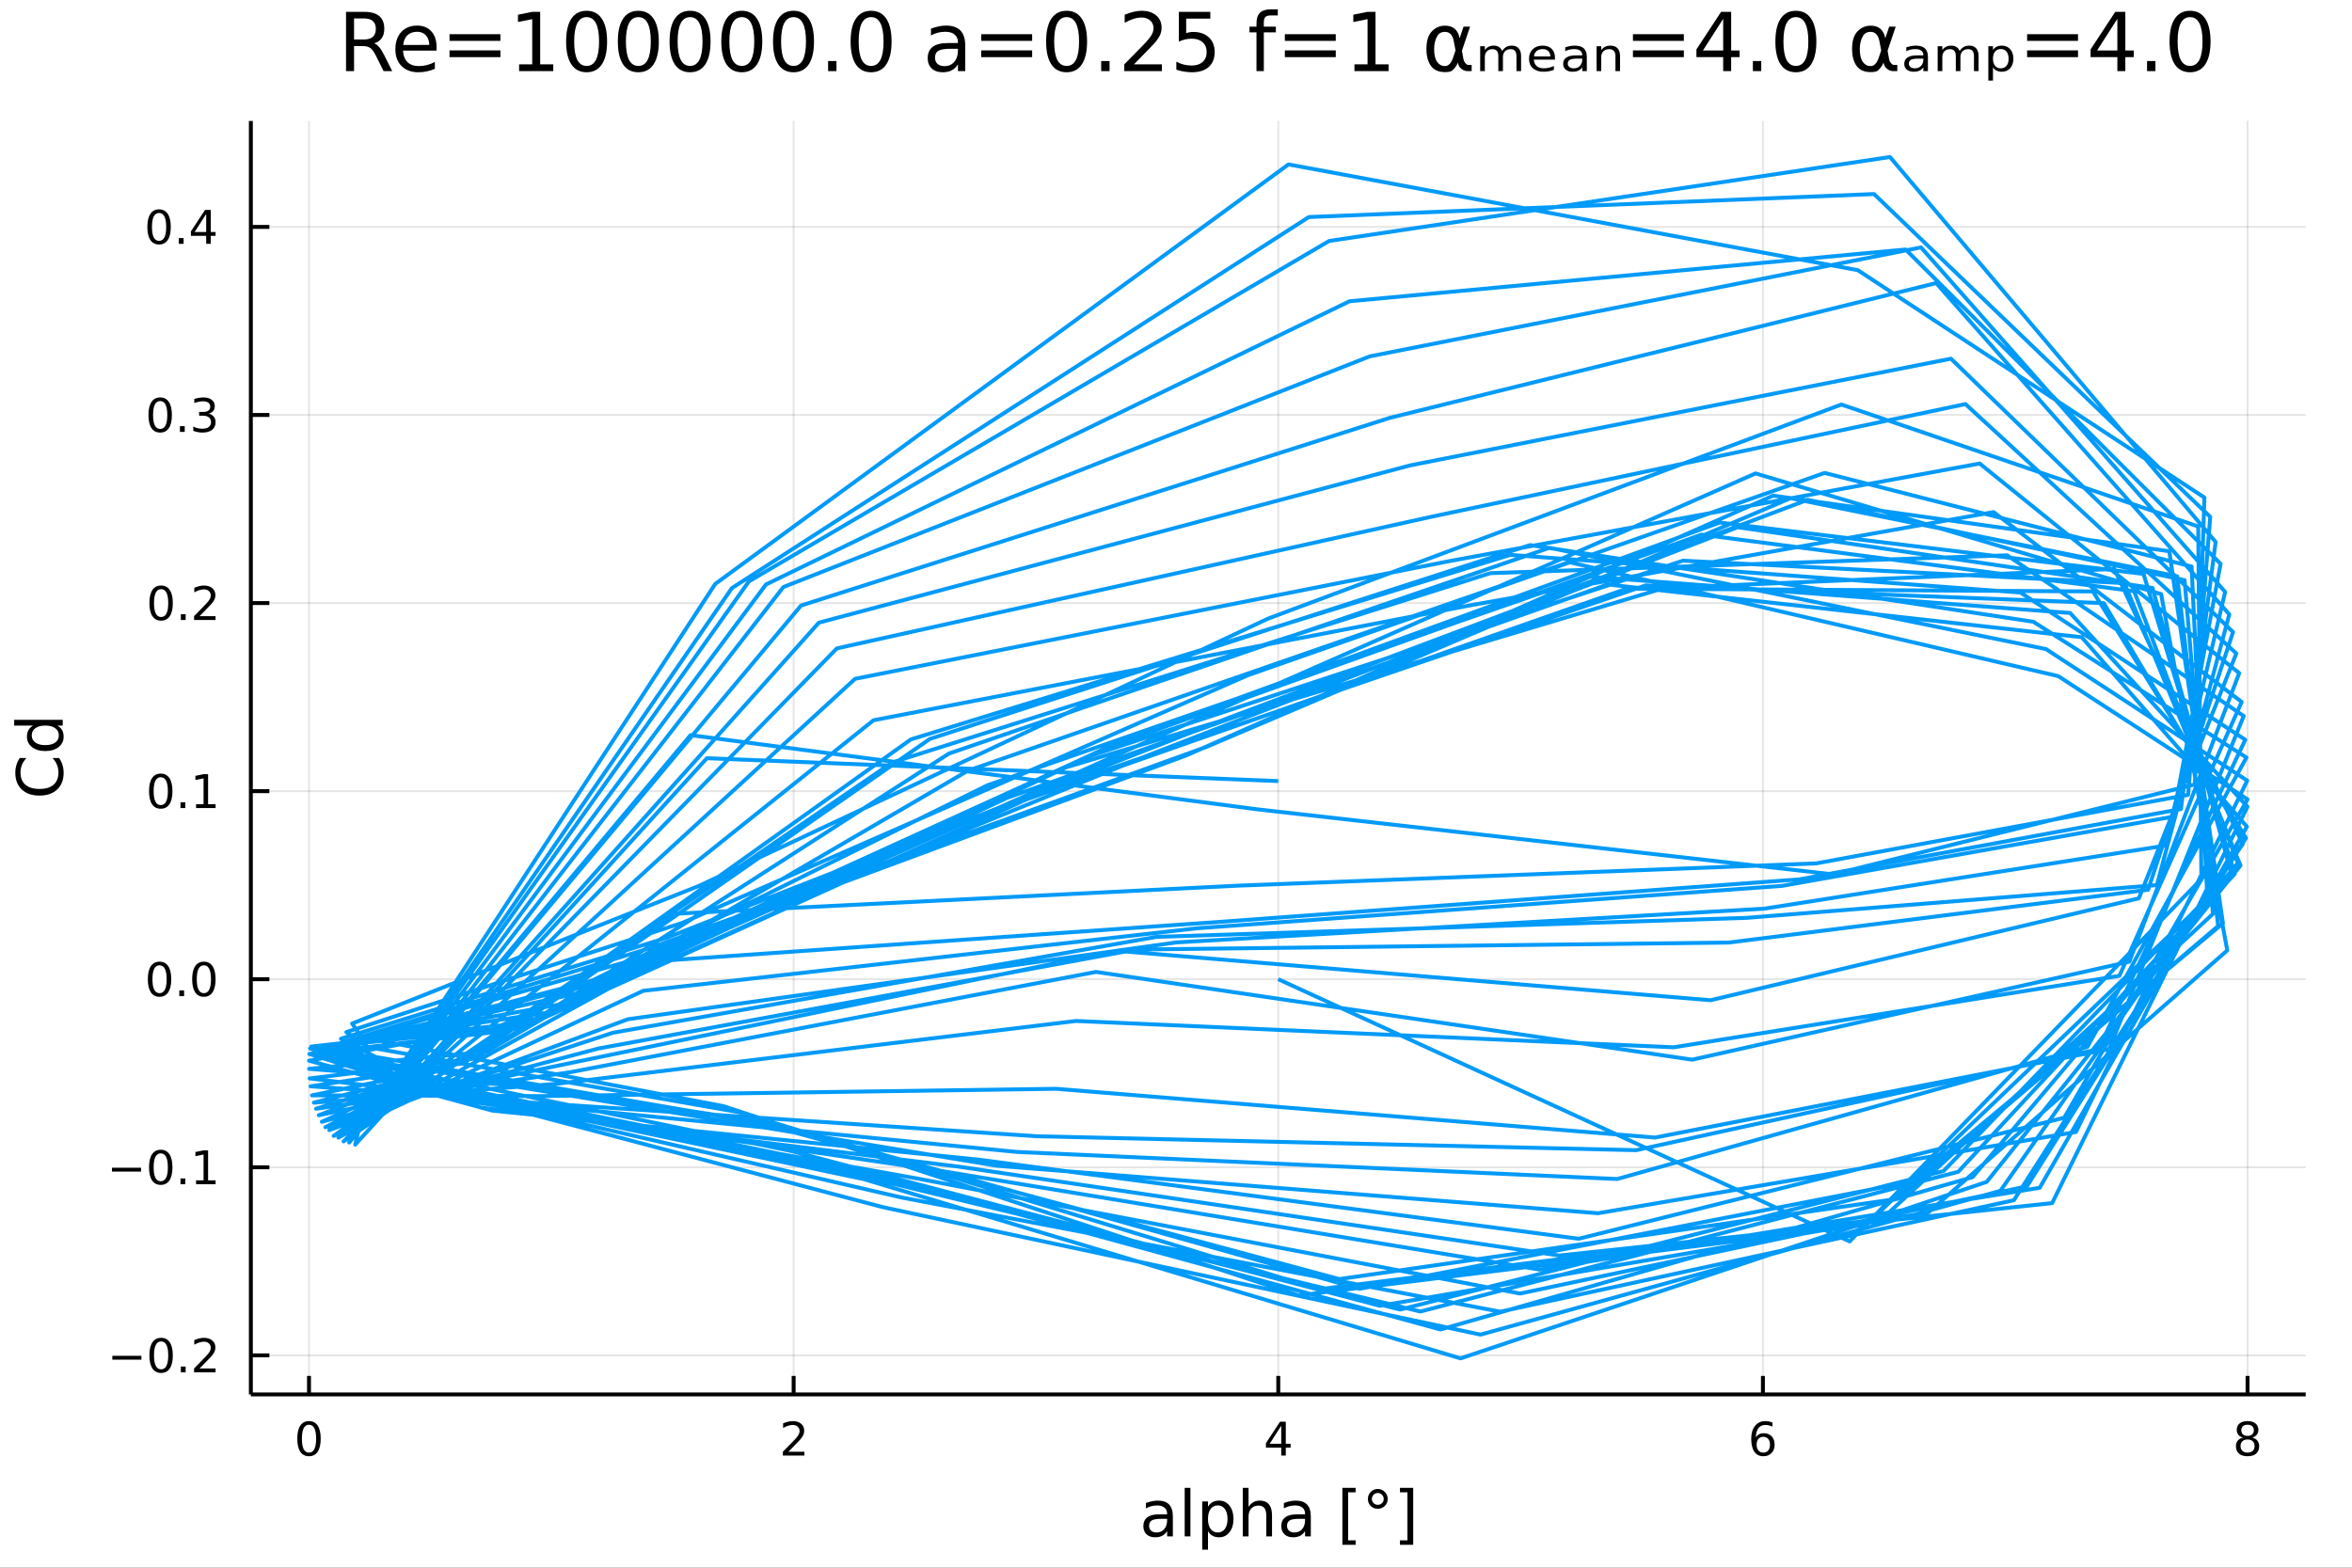 <?xml version="1.0" encoding="utf-8"?>
<svg xmlns="http://www.w3.org/2000/svg" xmlns:xlink="http://www.w3.org/1999/xlink" width="600" height="400" viewBox="0 0 2400 1600">
<rect x="0" y="0" width="2400" height="1600" fill="#333333" stroke="none"/>
<defs>
  <clipPath id="clip370">
    <rect x="0" y="0" width="2400" height="1600"/>
  </clipPath>
</defs>
<path clip-path="url(#clip370)" d="
M0 1600 L2400 1600 L2400 0 L0 0  Z
  " fill="#ffffff" fill-rule="evenodd" fill-opacity="1"/>
<defs>
  <clipPath id="clip371">
    <rect x="480" y="0" width="1681" height="1600"/>
  </clipPath>
</defs>
<path clip-path="url(#clip370)" d="
M255.977 1423.18 L2352.76 1423.18 L2352.76 123.472 L255.977 123.472  Z
  " fill="#ffffff" fill-rule="evenodd" fill-opacity="1"/>
<defs>
  <clipPath id="clip372">
    <rect x="255" y="123" width="2098" height="1301"/>
  </clipPath>
</defs>
<polyline clip-path="url(#clip372)" style="stroke:#000000; stroke-linecap:butt; stroke-linejoin:round; stroke-width:2; stroke-opacity:0.1; fill:none" points="
  315.306,1423.18 315.306,123.472 
  "/>
<polyline clip-path="url(#clip372)" style="stroke:#000000; stroke-linecap:butt; stroke-linejoin:round; stroke-width:2; stroke-opacity:0.1; fill:none" points="
  809.836,1423.18 809.836,123.472 
  "/>
<polyline clip-path="url(#clip372)" style="stroke:#000000; stroke-linecap:butt; stroke-linejoin:round; stroke-width:2; stroke-opacity:0.1; fill:none" points="
  1304.37,1423.18 1304.37,123.472 
  "/>
<polyline clip-path="url(#clip372)" style="stroke:#000000; stroke-linecap:butt; stroke-linejoin:round; stroke-width:2; stroke-opacity:0.1; fill:none" points="
  1798.9,1423.18 1798.9,123.472 
  "/>
<polyline clip-path="url(#clip372)" style="stroke:#000000; stroke-linecap:butt; stroke-linejoin:round; stroke-width:2; stroke-opacity:0.1; fill:none" points="
  2293.43,1423.18 2293.43,123.472 
  "/>
<polyline clip-path="url(#clip370)" style="stroke:#000000; stroke-linecap:butt; stroke-linejoin:round; stroke-width:4; stroke-opacity:1; fill:none" points="
  255.977,1423.18 2352.76,1423.18 
  "/>
<polyline clip-path="url(#clip370)" style="stroke:#000000; stroke-linecap:butt; stroke-linejoin:round; stroke-width:4; stroke-opacity:1; fill:none" points="
  315.306,1423.18 315.306,1404.28 
  "/>
<polyline clip-path="url(#clip370)" style="stroke:#000000; stroke-linecap:butt; stroke-linejoin:round; stroke-width:4; stroke-opacity:1; fill:none" points="
  809.836,1423.18 809.836,1404.28 
  "/>
<polyline clip-path="url(#clip370)" style="stroke:#000000; stroke-linecap:butt; stroke-linejoin:round; stroke-width:4; stroke-opacity:1; fill:none" points="
  1304.37,1423.18 1304.37,1404.28 
  "/>
<polyline clip-path="url(#clip370)" style="stroke:#000000; stroke-linecap:butt; stroke-linejoin:round; stroke-width:4; stroke-opacity:1; fill:none" points="
  1798.9,1423.18 1798.9,1404.28 
  "/>
<polyline clip-path="url(#clip370)" style="stroke:#000000; stroke-linecap:butt; stroke-linejoin:round; stroke-width:4; stroke-opacity:1; fill:none" points="
  2293.43,1423.18 2293.43,1404.28 
  "/>
<path clip-path="url(#clip370)" d="M315.306 1454.1 Q311.695 1454.1 309.867 1457.66 Q308.061 1461.2 308.061 1468.33 Q308.061 1475.44 309.867 1479.01 Q311.695 1482.55 315.306 1482.55 Q318.941 1482.55 320.746 1479.01 Q322.575 1475.44 322.575 1468.33 Q322.575 1461.2 320.746 1457.66 Q318.941 1454.1 315.306 1454.1 M315.306 1450.39 Q321.116 1450.39 324.172 1455 Q327.251 1459.58 327.251 1468.33 Q327.251 1477.06 324.172 1481.67 Q321.116 1486.25 315.306 1486.25 Q309.496 1486.25 306.417 1481.67 Q303.362 1477.06 303.362 1468.33 Q303.362 1459.58 306.417 1455 Q309.496 1450.39 315.306 1450.39 Z" fill="#000000" fill-rule="evenodd" fill-opacity="1" /><path clip-path="url(#clip370)" d="M804.489 1481.64 L820.809 1481.64 L820.809 1485.58 L798.864 1485.58 L798.864 1481.64 Q801.526 1478.89 806.11 1474.26 Q810.716 1469.61 811.897 1468.27 Q814.142 1465.74 815.022 1464.01 Q815.924 1462.25 815.924 1460.56 Q815.924 1457.8 813.98 1456.07 Q812.059 1454.33 808.957 1454.33 Q806.758 1454.33 804.304 1455.09 Q801.874 1455.86 799.096 1457.41 L799.096 1452.69 Q801.92 1451.55 804.374 1450.97 Q806.827 1450.39 808.864 1450.39 Q814.235 1450.39 817.429 1453.08 Q820.623 1455.77 820.623 1460.26 Q820.623 1462.39 819.813 1464.31 Q819.026 1466.2 816.92 1468.8 Q816.341 1469.47 813.239 1472.69 Q810.137 1475.88 804.489 1481.64 Z" fill="#000000" fill-rule="evenodd" fill-opacity="1" /><path clip-path="url(#clip370)" d="M1307.38 1455.09 L1295.57 1473.54 L1307.38 1473.54 L1307.38 1455.09 M1306.15 1451.02 L1312.03 1451.02 L1312.03 1473.54 L1316.96 1473.54 L1316.96 1477.43 L1312.03 1477.43 L1312.03 1485.58 L1307.38 1485.58 L1307.38 1477.43 L1291.77 1477.43 L1291.77 1472.92 L1306.15 1451.02 Z" fill="#000000" fill-rule="evenodd" fill-opacity="1" /><path clip-path="url(#clip370)" d="M1799.3 1466.44 Q1796.15 1466.44 1794.3 1468.59 Q1792.47 1470.74 1792.47 1474.49 Q1792.47 1478.22 1794.3 1480.39 Q1796.15 1482.55 1799.3 1482.55 Q1802.45 1482.55 1804.28 1480.39 Q1806.13 1478.22 1806.13 1474.49 Q1806.13 1470.74 1804.28 1468.59 Q1802.45 1466.44 1799.3 1466.44 M1808.58 1451.78 L1808.58 1456.04 Q1806.82 1455.21 1805.02 1454.77 Q1803.24 1454.33 1801.48 1454.33 Q1796.85 1454.33 1794.39 1457.45 Q1791.96 1460.58 1791.62 1466.9 Q1792.98 1464.89 1795.04 1463.82 Q1797.1 1462.73 1799.58 1462.73 Q1804.79 1462.73 1807.8 1465.9 Q1810.83 1469.05 1810.83 1474.49 Q1810.83 1479.82 1807.68 1483.03 Q1804.53 1486.25 1799.3 1486.25 Q1793.31 1486.25 1790.14 1481.67 Q1786.96 1477.06 1786.96 1468.33 Q1786.96 1460.14 1790.85 1455.28 Q1794.74 1450.39 1801.29 1450.39 Q1803.05 1450.39 1804.83 1450.74 Q1806.64 1451.09 1808.58 1451.78 Z" fill="#000000" fill-rule="evenodd" fill-opacity="1" /><path clip-path="url(#clip370)" d="M2293.43 1469.17 Q2290.09 1469.17 2288.17 1470.95 Q2286.27 1472.73 2286.27 1475.86 Q2286.27 1478.98 2288.17 1480.77 Q2290.09 1482.55 2293.43 1482.55 Q2296.76 1482.55 2298.68 1480.77 Q2300.6 1478.96 2300.6 1475.86 Q2300.6 1472.73 2298.68 1470.95 Q2296.78 1469.17 2293.43 1469.17 M2288.75 1467.18 Q2285.74 1466.44 2284.05 1464.38 Q2282.39 1462.32 2282.39 1459.35 Q2282.39 1455.21 2285.32 1452.8 Q2288.29 1450.39 2293.43 1450.39 Q2298.59 1450.39 2301.53 1452.8 Q2304.47 1455.21 2304.47 1459.35 Q2304.47 1462.32 2302.78 1464.38 Q2301.11 1466.44 2298.13 1467.18 Q2301.51 1467.96 2303.38 1470.26 Q2305.28 1472.55 2305.28 1475.86 Q2305.28 1480.88 2302.2 1483.57 Q2299.14 1486.25 2293.43 1486.25 Q2287.71 1486.25 2284.63 1483.57 Q2281.57 1480.88 2281.57 1475.86 Q2281.57 1472.55 2283.47 1470.26 Q2285.37 1467.96 2288.75 1467.18 M2287.04 1459.79 Q2287.04 1462.48 2288.7 1463.98 Q2290.39 1465.49 2293.43 1465.49 Q2296.44 1465.49 2298.13 1463.98 Q2299.84 1462.48 2299.84 1459.79 Q2299.84 1457.11 2298.13 1455.6 Q2296.44 1454.1 2293.43 1454.1 Q2290.39 1454.1 2288.7 1455.6 Q2287.04 1457.11 2287.04 1459.79 Z" fill="#000000" fill-rule="evenodd" fill-opacity="1" /><path clip-path="url(#clip370)" d="M1185.12 1550.12 Q1178.02 1550.12 1175.29 1551.75 Q1172.55 1553.37 1172.55 1557.29 Q1172.55 1560.4 1174.59 1562.25 Q1176.65 1564.07 1180.19 1564.07 Q1185.06 1564.07 1187.99 1560.63 Q1190.95 1557.16 1190.95 1551.43 L1190.95 1550.12 L1185.12 1550.12 M1196.8 1547.71 L1196.8 1568.04 L1190.95 1568.04 L1190.95 1562.63 Q1188.94 1565.88 1185.95 1567.44 Q1182.96 1568.97 1178.63 1568.97 Q1173.15 1568.97 1169.91 1565.91 Q1166.69 1562.82 1166.69 1557.67 Q1166.69 1551.65 1170.7 1548.6 Q1174.74 1545.54 1182.73 1545.54 L1190.95 1545.54 L1190.95 1544.97 Q1190.95 1540.93 1188.27 1538.73 Q1185.63 1536.5 1180.82 1536.5 Q1177.77 1536.5 1174.87 1537.23 Q1171.98 1537.97 1169.3 1539.43 L1169.3 1534.02 Q1172.52 1532.78 1175.54 1532.17 Q1178.56 1531.54 1181.43 1531.54 Q1189.16 1531.54 1192.98 1535.55 Q1196.8 1539.56 1196.8 1547.71 Z" fill="#000000" fill-rule="evenodd" fill-opacity="1" /><path clip-path="url(#clip370)" d="M1208.87 1518.52 L1214.72 1518.52 L1214.72 1568.04 L1208.87 1568.04 L1208.87 1518.52 Z" fill="#000000" fill-rule="evenodd" fill-opacity="1" /><path clip-path="url(#clip370)" d="M1232.64 1562.7 L1232.64 1581.6 L1226.75 1581.6 L1226.75 1532.4 L1232.64 1532.4 L1232.64 1537.81 Q1234.49 1534.62 1237.29 1533.1 Q1240.12 1531.54 1244.04 1531.54 Q1250.53 1531.54 1254.57 1536.69 Q1258.64 1541.85 1258.64 1550.25 Q1258.64 1558.65 1254.57 1563.81 Q1250.53 1568.97 1244.04 1568.97 Q1240.12 1568.97 1237.29 1567.44 Q1234.49 1565.88 1232.64 1562.7 M1252.57 1550.25 Q1252.57 1543.79 1249.89 1540.13 Q1247.25 1536.44 1242.6 1536.44 Q1237.96 1536.44 1235.28 1540.13 Q1232.64 1543.79 1232.64 1550.25 Q1232.64 1556.71 1235.28 1560.4 Q1237.96 1564.07 1242.6 1564.07 Q1247.25 1564.07 1249.89 1560.4 Q1252.57 1556.71 1252.57 1550.25 Z" fill="#000000" fill-rule="evenodd" fill-opacity="1" /><path clip-path="url(#clip370)" d="M1297.98 1546.53 L1297.98 1568.04 L1292.13 1568.04 L1292.13 1546.72 Q1292.13 1541.66 1290.16 1539.14 Q1288.18 1536.63 1284.23 1536.63 Q1279.49 1536.63 1276.76 1539.65 Q1274.02 1542.68 1274.02 1547.9 L1274.02 1568.04 L1268.13 1568.04 L1268.13 1518.52 L1274.02 1518.52 L1274.02 1537.93 Q1276.12 1534.72 1278.95 1533.13 Q1281.82 1531.54 1285.54 1531.54 Q1291.68 1531.54 1294.83 1535.36 Q1297.98 1539.14 1297.98 1546.53 Z" fill="#000000" fill-rule="evenodd" fill-opacity="1" /><path clip-path="url(#clip370)" d="M1325.87 1550.12 Q1318.77 1550.12 1316.03 1551.75 Q1313.29 1553.37 1313.29 1557.29 Q1313.29 1560.4 1315.33 1562.25 Q1317.4 1564.07 1320.93 1564.07 Q1325.8 1564.07 1328.73 1560.63 Q1331.69 1557.16 1331.69 1551.43 L1331.69 1550.12 L1325.87 1550.12 M1337.55 1547.71 L1337.55 1568.04 L1331.69 1568.04 L1331.69 1562.63 Q1329.69 1565.88 1326.69 1567.44 Q1323.7 1568.97 1319.37 1568.97 Q1313.9 1568.97 1310.65 1565.91 Q1307.44 1562.82 1307.44 1557.67 Q1307.44 1551.65 1311.45 1548.6 Q1315.49 1545.54 1323.48 1545.54 L1331.69 1545.54 L1331.69 1544.97 Q1331.69 1540.93 1329.02 1538.73 Q1326.38 1536.5 1321.57 1536.5 Q1318.51 1536.5 1315.62 1537.23 Q1312.72 1537.97 1310.05 1539.43 L1310.05 1534.02 Q1313.26 1532.78 1316.29 1532.17 Q1319.31 1531.54 1322.17 1531.54 Q1329.91 1531.54 1333.73 1535.55 Q1337.55 1539.56 1337.55 1547.71 Z" fill="#000000" fill-rule="evenodd" fill-opacity="1" /><path clip-path="url(#clip370)" d="M1369.79 1518.52 L1383.29 1518.52 L1383.29 1523.07 L1375.65 1523.07 L1375.65 1572.09 L1383.29 1572.09 L1383.29 1576.64 L1369.79 1576.64 L1369.79 1518.52 Z" fill="#000000" fill-rule="evenodd" fill-opacity="1" /><path clip-path="url(#clip370)" d="M1405.92 1523.77 Q1403.37 1523.77 1401.62 1525.55 Q1399.87 1527.3 1399.87 1529.85 Q1399.87 1532.36 1401.62 1534.11 Q1403.37 1535.83 1405.92 1535.83 Q1408.46 1535.83 1410.21 1534.11 Q1411.96 1532.36 1411.96 1529.85 Q1411.96 1527.34 1410.18 1525.55 Q1408.43 1523.77 1405.92 1523.77 M1405.92 1519.66 Q1407.95 1519.66 1409.83 1520.46 Q1411.71 1521.22 1413.08 1522.69 Q1414.54 1524.12 1415.27 1525.93 Q1416.01 1527.75 1416.01 1529.85 Q1416.01 1534.05 1413.05 1536.98 Q1410.12 1539.88 1405.85 1539.88 Q1401.55 1539.88 1398.69 1537.01 Q1395.83 1534.15 1395.83 1529.85 Q1395.83 1525.58 1398.75 1522.62 Q1401.68 1519.66 1405.92 1519.66 Z" fill="#000000" fill-rule="evenodd" fill-opacity="1" /><path clip-path="url(#clip370)" d="M1442.04 1518.52 L1442.04 1576.64 L1428.55 1576.64 L1428.55 1572.09 L1436.15 1572.09 L1436.15 1523.07 L1428.55 1523.07 L1428.55 1518.52 L1442.04 1518.52 Z" fill="#000000" fill-rule="evenodd" fill-opacity="1" /><polyline clip-path="url(#clip372)" style="stroke:#000000; stroke-linecap:butt; stroke-linejoin:round; stroke-width:2; stroke-opacity:0.1; fill:none" points="
  255.977,1383.3 2352.76,1383.3 
  "/>
<polyline clip-path="url(#clip372)" style="stroke:#000000; stroke-linecap:butt; stroke-linejoin:round; stroke-width:2; stroke-opacity:0.1; fill:none" points="
  255.977,1191.35 2352.76,1191.35 
  "/>
<polyline clip-path="url(#clip372)" style="stroke:#000000; stroke-linecap:butt; stroke-linejoin:round; stroke-width:2; stroke-opacity:0.1; fill:none" points="
  255.977,999.397 2352.76,999.397 
  "/>
<polyline clip-path="url(#clip372)" style="stroke:#000000; stroke-linecap:butt; stroke-linejoin:round; stroke-width:2; stroke-opacity:0.1; fill:none" points="
  255.977,807.443 2352.76,807.443 
  "/>
<polyline clip-path="url(#clip372)" style="stroke:#000000; stroke-linecap:butt; stroke-linejoin:round; stroke-width:2; stroke-opacity:0.1; fill:none" points="
  255.977,615.489 2352.76,615.489 
  "/>
<polyline clip-path="url(#clip372)" style="stroke:#000000; stroke-linecap:butt; stroke-linejoin:round; stroke-width:2; stroke-opacity:0.1; fill:none" points="
  255.977,423.534 2352.76,423.534 
  "/>
<polyline clip-path="url(#clip372)" style="stroke:#000000; stroke-linecap:butt; stroke-linejoin:round; stroke-width:2; stroke-opacity:0.1; fill:none" points="
  255.977,231.58 2352.76,231.58 
  "/>
<polyline clip-path="url(#clip370)" style="stroke:#000000; stroke-linecap:butt; stroke-linejoin:round; stroke-width:4; stroke-opacity:1; fill:none" points="
  255.977,1423.18 255.977,123.472 
  "/>
<polyline clip-path="url(#clip370)" style="stroke:#000000; stroke-linecap:butt; stroke-linejoin:round; stroke-width:4; stroke-opacity:1; fill:none" points="
  255.977,1383.3 274.875,1383.3 
  "/>
<polyline clip-path="url(#clip370)" style="stroke:#000000; stroke-linecap:butt; stroke-linejoin:round; stroke-width:4; stroke-opacity:1; fill:none" points="
  255.977,1191.35 274.875,1191.35 
  "/>
<polyline clip-path="url(#clip370)" style="stroke:#000000; stroke-linecap:butt; stroke-linejoin:round; stroke-width:4; stroke-opacity:1; fill:none" points="
  255.977,999.397 274.875,999.397 
  "/>
<polyline clip-path="url(#clip370)" style="stroke:#000000; stroke-linecap:butt; stroke-linejoin:round; stroke-width:4; stroke-opacity:1; fill:none" points="
  255.977,807.443 274.875,807.443 
  "/>
<polyline clip-path="url(#clip370)" style="stroke:#000000; stroke-linecap:butt; stroke-linejoin:round; stroke-width:4; stroke-opacity:1; fill:none" points="
  255.977,615.489 274.875,615.489 
  "/>
<polyline clip-path="url(#clip370)" style="stroke:#000000; stroke-linecap:butt; stroke-linejoin:round; stroke-width:4; stroke-opacity:1; fill:none" points="
  255.977,423.534 274.875,423.534 
  "/>
<polyline clip-path="url(#clip370)" style="stroke:#000000; stroke-linecap:butt; stroke-linejoin:round; stroke-width:4; stroke-opacity:1; fill:none" points="
  255.977,231.58 274.875,231.58 
  "/>
<path clip-path="url(#clip370)" d="M114.631 1383.76 L144.306 1383.76 L144.306 1387.69 L114.631 1387.69 L114.631 1383.76 Z" fill="#000000" fill-rule="evenodd" fill-opacity="1" /><path clip-path="url(#clip370)" d="M164.399 1369.1 Q160.788 1369.1 158.959 1372.67 Q157.153 1376.21 157.153 1383.34 Q157.153 1390.45 158.959 1394.01 Q160.788 1397.55 164.399 1397.55 Q168.033 1397.55 169.839 1394.01 Q171.667 1390.45 171.667 1383.34 Q171.667 1376.21 169.839 1372.67 Q168.033 1369.1 164.399 1369.1 M164.399 1365.4 Q170.209 1365.4 173.264 1370.01 Q176.343 1374.59 176.343 1383.34 Q176.343 1392.07 173.264 1396.67 Q170.209 1401.26 164.399 1401.26 Q158.589 1401.26 155.51 1396.67 Q152.454 1392.07 152.454 1383.34 Q152.454 1374.59 155.51 1370.01 Q158.589 1365.4 164.399 1365.4 Z" fill="#000000" fill-rule="evenodd" fill-opacity="1" /><path clip-path="url(#clip370)" d="M184.561 1394.71 L189.445 1394.71 L189.445 1400.58 L184.561 1400.58 L184.561 1394.71 Z" fill="#000000" fill-rule="evenodd" fill-opacity="1" /><path clip-path="url(#clip370)" d="M203.658 1396.65 L219.977 1396.65 L219.977 1400.58 L198.033 1400.58 L198.033 1396.65 Q200.695 1393.9 205.278 1389.27 Q209.885 1384.61 211.065 1383.27 Q213.311 1380.75 214.19 1379.01 Q215.093 1377.25 215.093 1375.56 Q215.093 1372.81 213.149 1371.07 Q211.227 1369.34 208.125 1369.34 Q205.926 1369.34 203.473 1370.1 Q201.042 1370.86 198.264 1372.41 L198.264 1367.69 Q201.088 1366.56 203.542 1365.98 Q205.996 1365.4 208.033 1365.4 Q213.403 1365.4 216.598 1368.09 Q219.792 1370.77 219.792 1375.26 Q219.792 1377.39 218.982 1379.31 Q218.195 1381.21 216.088 1383.8 Q215.51 1384.47 212.408 1387.69 Q209.306 1390.89 203.658 1396.65 Z" fill="#000000" fill-rule="evenodd" fill-opacity="1" /><path clip-path="url(#clip370)" d="M114.26 1191.8 L143.936 1191.8 L143.936 1195.74 L114.26 1195.74 L114.26 1191.8 Z" fill="#000000" fill-rule="evenodd" fill-opacity="1" /><path clip-path="url(#clip370)" d="M164.028 1177.15 Q160.417 1177.15 158.589 1180.71 Q156.783 1184.26 156.783 1191.39 Q156.783 1198.49 158.589 1202.06 Q160.417 1205.6 164.028 1205.6 Q167.663 1205.6 169.468 1202.06 Q171.297 1198.49 171.297 1191.39 Q171.297 1184.26 169.468 1180.71 Q167.663 1177.15 164.028 1177.15 M164.028 1173.45 Q169.839 1173.45 172.894 1178.05 Q175.973 1182.64 175.973 1191.39 Q175.973 1200.11 172.894 1204.72 Q169.839 1209.3 164.028 1209.3 Q158.218 1209.3 155.14 1204.72 Q152.084 1200.11 152.084 1191.39 Q152.084 1182.64 155.14 1178.05 Q158.218 1173.45 164.028 1173.45 Z" fill="#000000" fill-rule="evenodd" fill-opacity="1" /><path clip-path="url(#clip370)" d="M184.19 1202.75 L189.075 1202.75 L189.075 1208.63 L184.19 1208.63 L184.19 1202.75 Z" fill="#000000" fill-rule="evenodd" fill-opacity="1" /><path clip-path="url(#clip370)" d="M200.07 1204.7 L207.709 1204.7 L207.709 1178.33 L199.399 1180 L199.399 1175.74 L207.662 1174.07 L212.338 1174.07 L212.338 1204.7 L219.977 1204.7 L219.977 1208.63 L200.07 1208.63 L200.07 1204.7 Z" fill="#000000" fill-rule="evenodd" fill-opacity="1" /><path clip-path="url(#clip370)" d="M162.802 985.195 Q159.19 985.195 157.362 988.76 Q155.556 992.302 155.556 999.431 Q155.556 1006.54 157.362 1010.1 Q159.19 1013.64 162.802 1013.64 Q166.436 1013.64 168.241 1010.1 Q170.07 1006.54 170.07 999.431 Q170.07 992.302 168.241 988.76 Q166.436 985.195 162.802 985.195 M162.802 981.492 Q168.612 981.492 171.667 986.098 Q174.746 990.682 174.746 999.431 Q174.746 1008.16 171.667 1012.76 Q168.612 1017.35 162.802 1017.35 Q156.991 1017.35 153.913 1012.76 Q150.857 1008.16 150.857 999.431 Q150.857 990.682 153.913 986.098 Q156.991 981.492 162.802 981.492 Z" fill="#000000" fill-rule="evenodd" fill-opacity="1" /><path clip-path="url(#clip370)" d="M182.963 1010.8 L187.848 1010.8 L187.848 1016.68 L182.963 1016.68 L182.963 1010.8 Z" fill="#000000" fill-rule="evenodd" fill-opacity="1" /><path clip-path="url(#clip370)" d="M208.033 985.195 Q204.422 985.195 202.593 988.76 Q200.787 992.302 200.787 999.431 Q200.787 1006.54 202.593 1010.1 Q204.422 1013.64 208.033 1013.64 Q211.667 1013.64 213.473 1010.1 Q215.301 1006.54 215.301 999.431 Q215.301 992.302 213.473 988.76 Q211.667 985.195 208.033 985.195 M208.033 981.492 Q213.843 981.492 216.898 986.098 Q219.977 990.682 219.977 999.431 Q219.977 1008.16 216.898 1012.76 Q213.843 1017.35 208.033 1017.35 Q202.223 1017.35 199.144 1012.76 Q196.088 1008.16 196.088 999.431 Q196.088 990.682 199.144 986.098 Q202.223 981.492 208.033 981.492 Z" fill="#000000" fill-rule="evenodd" fill-opacity="1" /><path clip-path="url(#clip370)" d="M164.028 793.241 Q160.417 793.241 158.589 796.806 Q156.783 800.348 156.783 807.477 Q156.783 814.584 158.589 818.149 Q160.417 821.69 164.028 821.69 Q167.663 821.69 169.468 818.149 Q171.297 814.584 171.297 807.477 Q171.297 800.348 169.468 796.806 Q167.663 793.241 164.028 793.241 M164.028 789.538 Q169.839 789.538 172.894 794.144 Q175.973 798.727 175.973 807.477 Q175.973 816.204 172.894 820.811 Q169.839 825.394 164.028 825.394 Q158.218 825.394 155.14 820.811 Q152.084 816.204 152.084 807.477 Q152.084 798.727 155.14 794.144 Q158.218 789.538 164.028 789.538 Z" fill="#000000" fill-rule="evenodd" fill-opacity="1" /><path clip-path="url(#clip370)" d="M184.19 818.843 L189.075 818.843 L189.075 824.723 L184.19 824.723 L184.19 818.843 Z" fill="#000000" fill-rule="evenodd" fill-opacity="1" /><path clip-path="url(#clip370)" d="M200.07 820.787 L207.709 820.787 L207.709 794.422 L199.399 796.089 L199.399 791.829 L207.662 790.163 L212.338 790.163 L212.338 820.787 L219.977 820.787 L219.977 824.723 L200.07 824.723 L200.07 820.787 Z" fill="#000000" fill-rule="evenodd" fill-opacity="1" /><path clip-path="url(#clip370)" d="M164.399 601.287 Q160.788 601.287 158.959 604.852 Q157.153 608.394 157.153 615.523 Q157.153 622.63 158.959 626.194 Q160.788 629.736 164.399 629.736 Q168.033 629.736 169.839 626.194 Q171.667 622.63 171.667 615.523 Q171.667 608.394 169.839 604.852 Q168.033 601.287 164.399 601.287 M164.399 597.584 Q170.209 597.584 173.264 602.19 Q176.343 606.773 176.343 615.523 Q176.343 624.25 173.264 628.857 Q170.209 633.44 164.399 633.44 Q158.589 633.44 155.51 628.857 Q152.454 624.25 152.454 615.523 Q152.454 606.773 155.51 602.19 Q158.589 597.584 164.399 597.584 Z" fill="#000000" fill-rule="evenodd" fill-opacity="1" /><path clip-path="url(#clip370)" d="M184.561 626.889 L189.445 626.889 L189.445 632.769 L184.561 632.769 L184.561 626.889 Z" fill="#000000" fill-rule="evenodd" fill-opacity="1" /><path clip-path="url(#clip370)" d="M203.658 628.833 L219.977 628.833 L219.977 632.769 L198.033 632.769 L198.033 628.833 Q200.695 626.079 205.278 621.449 Q209.885 616.796 211.065 615.454 Q213.311 612.931 214.19 611.195 Q215.093 609.435 215.093 607.746 Q215.093 604.991 213.149 603.255 Q211.227 601.519 208.125 601.519 Q205.926 601.519 203.473 602.283 Q201.042 603.046 198.264 604.597 L198.264 599.875 Q201.088 598.741 203.542 598.162 Q205.996 597.584 208.033 597.584 Q213.403 597.584 216.598 600.269 Q219.792 602.954 219.792 607.445 Q219.792 609.574 218.982 611.495 Q218.195 613.394 216.088 615.986 Q215.51 616.658 212.408 619.875 Q209.306 623.07 203.658 628.833 Z" fill="#000000" fill-rule="evenodd" fill-opacity="1" /><path clip-path="url(#clip370)" d="M163.45 409.333 Q159.839 409.333 158.01 412.898 Q156.204 416.44 156.204 423.569 Q156.204 430.676 158.01 434.24 Q159.839 437.782 163.45 437.782 Q167.084 437.782 168.889 434.24 Q170.718 430.676 170.718 423.569 Q170.718 416.44 168.889 412.898 Q167.084 409.333 163.45 409.333 M163.45 405.629 Q169.26 405.629 172.315 410.236 Q175.394 414.819 175.394 423.569 Q175.394 432.296 172.315 436.902 Q169.26 441.486 163.45 441.486 Q157.64 441.486 154.561 436.902 Q151.505 432.296 151.505 423.569 Q151.505 414.819 154.561 410.236 Q157.64 405.629 163.45 405.629 Z" fill="#000000" fill-rule="evenodd" fill-opacity="1" /><path clip-path="url(#clip370)" d="M183.612 434.935 L188.496 434.935 L188.496 440.814 L183.612 440.814 L183.612 434.935 Z" fill="#000000" fill-rule="evenodd" fill-opacity="1" /><path clip-path="url(#clip370)" d="M212.848 422.18 Q216.204 422.898 218.079 425.166 Q219.977 427.435 219.977 430.768 Q219.977 435.884 216.459 438.685 Q212.94 441.486 206.459 441.486 Q204.283 441.486 201.968 441.046 Q199.676 440.629 197.223 439.773 L197.223 435.259 Q199.167 436.393 201.482 436.972 Q203.797 437.551 206.32 437.551 Q210.718 437.551 213.01 435.814 Q215.324 434.078 215.324 430.768 Q215.324 427.713 213.172 426 Q211.042 424.264 207.223 424.264 L203.195 424.264 L203.195 420.421 L207.408 420.421 Q210.857 420.421 212.686 419.055 Q214.514 417.666 214.514 415.074 Q214.514 412.412 212.616 411 Q210.741 409.565 207.223 409.565 Q205.301 409.565 203.102 409.981 Q200.903 410.398 198.264 411.278 L198.264 407.111 Q200.926 406.37 203.241 406 Q205.579 405.629 207.639 405.629 Q212.963 405.629 216.065 408.06 Q219.167 410.467 219.167 414.588 Q219.167 417.458 217.523 419.449 Q215.88 421.416 212.848 422.18 Z" fill="#000000" fill-rule="evenodd" fill-opacity="1" /><path clip-path="url(#clip370)" d="M162.315 217.379 Q158.704 217.379 156.876 220.944 Q155.07 224.485 155.07 231.615 Q155.07 238.721 156.876 242.286 Q158.704 245.828 162.315 245.828 Q165.95 245.828 167.755 242.286 Q169.584 238.721 169.584 231.615 Q169.584 224.485 167.755 220.944 Q165.95 217.379 162.315 217.379 M162.315 213.675 Q168.126 213.675 171.181 218.282 Q174.26 222.865 174.26 231.615 Q174.26 240.342 171.181 244.948 Q168.126 249.532 162.315 249.532 Q156.505 249.532 153.427 244.948 Q150.371 240.342 150.371 231.615 Q150.371 222.865 153.427 218.282 Q156.505 213.675 162.315 213.675 Z" fill="#000000" fill-rule="evenodd" fill-opacity="1" /><path clip-path="url(#clip370)" d="M182.477 242.981 L187.362 242.981 L187.362 248.86 L182.477 248.86 L182.477 242.981 Z" fill="#000000" fill-rule="evenodd" fill-opacity="1" /><path clip-path="url(#clip370)" d="M210.394 218.374 L198.588 236.823 L210.394 236.823 L210.394 218.374 M209.167 214.3 L215.047 214.3 L215.047 236.823 L219.977 236.823 L219.977 240.712 L215.047 240.712 L215.047 248.86 L210.394 248.86 L210.394 240.712 L194.792 240.712 L194.792 236.198 L209.167 214.3 Z" fill="#000000" fill-rule="evenodd" fill-opacity="1" /><path clip-path="url(#clip370)" d="M20.144 773.66 L26.924 773.66 Q23.9 776.907 22.404 780.599 Q20.908 784.259 20.908 788.397 Q20.908 796.545 25.905 800.874 Q30.871 805.202 40.292 805.202 Q49.681 805.202 54.678 800.874 Q59.644 796.545 59.644 788.397 Q59.644 784.259 58.148 780.599 Q56.652 776.907 53.628 773.66 L60.344 773.66 Q62.636 777.034 63.781 780.822 Q64.927 784.577 64.927 788.779 Q64.927 799.569 58.339 805.775 Q51.718 811.982 40.292 811.982 Q28.834 811.982 22.245 805.775 Q15.625 799.569 15.625 788.779 Q15.625 784.514 16.771 780.758 Q17.885 776.97 20.144 773.66 Z" fill="#000000" fill-rule="evenodd" fill-opacity="1" /><path clip-path="url(#clip370)" d="M33.767 740.527 L14.479 740.527 L14.479 734.67 L64.004 734.67 L64.004 740.527 L58.657 740.527 Q61.84 742.373 63.399 745.205 Q64.927 748.006 64.927 751.953 Q64.927 758.414 59.771 762.488 Q54.615 766.531 46.212 766.531 Q37.809 766.531 32.653 762.488 Q27.497 758.414 27.497 751.953 Q27.497 748.006 29.056 745.205 Q30.584 742.373 33.767 740.527 M46.212 760.483 Q52.673 760.483 56.365 757.841 Q60.026 755.168 60.026 750.521 Q60.026 745.874 56.365 743.2 Q52.673 740.527 46.212 740.527 Q39.751 740.527 36.09 743.2 Q32.398 745.874 32.398 750.521 Q32.398 755.168 36.09 757.841 Q39.751 760.483 46.212 760.483 Z" fill="#000000" fill-rule="evenodd" fill-opacity="1" /><path clip-path="url(#clip370)" d="M381.773 44.22 Q384.406 45.111 386.877 48.028 Q389.389 50.944 391.9 56.048 L400.205 72.576 L391.414 72.576 L383.677 57.061 Q380.679 50.985 377.844 49 Q375.049 47.015 370.188 47.015 L361.276 47.015 L361.276 72.576 L353.093 72.576 L353.093 12.096 L371.565 12.096 Q381.935 12.096 387.039 16.43 Q392.143 20.765 392.143 29.515 Q392.143 35.227 389.47 38.994 Q386.837 42.761 381.773 44.22 M361.276 18.82 L361.276 40.29 L371.565 40.29 Q377.479 40.29 380.477 37.576 Q383.515 34.822 383.515 29.515 Q383.515 24.208 380.477 21.535 Q377.479 18.82 371.565 18.82 L361.276 18.82 Z" fill="#000000" fill-rule="evenodd" fill-opacity="1" /><path clip-path="url(#clip370)" d="M445.494 48.028 L445.494 51.673 L411.223 51.673 Q411.709 59.37 415.841 63.421 Q420.014 67.431 427.427 67.431 Q431.721 67.431 435.731 66.378 Q439.782 65.325 443.752 63.218 L443.752 70.267 Q439.742 71.968 435.529 72.86 Q431.316 73.751 426.981 73.751 Q416.125 73.751 409.765 67.431 Q403.445 61.112 403.445 50.337 Q403.445 39.197 409.441 32.675 Q415.477 26.112 425.685 26.112 Q434.84 26.112 440.147 32.026 Q445.494 37.9 445.494 48.028 M438.04 45.84 Q437.959 39.723 434.597 36.077 Q431.275 32.431 425.766 32.431 Q419.528 32.431 415.76 35.956 Q412.033 39.48 411.466 45.88 L438.04 45.84 Z" fill="#000000" fill-rule="evenodd" fill-opacity="1" /><path clip-path="url(#clip370)" d="M458.7 34.903 L510.632 34.903 L510.632 41.708 L458.7 41.708 L458.7 34.903 M458.7 51.43 L510.632 51.43 L510.632 58.317 L458.7 58.317 L458.7 51.43 Z" fill="#000000" fill-rule="evenodd" fill-opacity="1" /><path clip-path="url(#clip370)" d="M529.712 65.689 L543.08 65.689 L543.08 19.55 L528.537 22.466 L528.537 15.013 L542.999 12.096 L551.182 12.096 L551.182 65.689 L564.55 65.689 L564.55 72.576 L529.712 72.576 L529.712 65.689 Z" fill="#000000" fill-rule="evenodd" fill-opacity="1" /><path clip-path="url(#clip370)" d="M598.578 17.484 Q592.258 17.484 589.058 23.722 Q585.898 29.92 585.898 42.397 Q585.898 54.833 589.058 61.071 Q592.258 67.269 598.578 67.269 Q604.937 67.269 608.097 61.071 Q611.297 54.833 611.297 42.397 Q611.297 29.92 608.097 23.722 Q604.937 17.484 598.578 17.484 M598.578 11.002 Q608.745 11.002 614.092 19.064 Q619.48 27.084 619.48 42.397 Q619.48 57.669 614.092 65.73 Q608.745 73.751 598.578 73.751 Q588.41 73.751 583.022 65.73 Q577.675 57.669 577.675 42.397 Q577.675 27.084 583.022 19.064 Q588.41 11.002 598.578 11.002 Z" fill="#000000" fill-rule="evenodd" fill-opacity="1" /><path clip-path="url(#clip370)" d="M651.361 17.484 Q645.041 17.484 641.841 23.722 Q638.681 29.92 638.681 42.397 Q638.681 54.833 641.841 61.071 Q645.041 67.269 651.361 67.269 Q657.721 67.269 660.88 61.071 Q664.081 54.833 664.081 42.397 Q664.081 29.92 660.88 23.722 Q657.721 17.484 651.361 17.484 M651.361 11.002 Q661.529 11.002 666.876 19.064 Q672.263 27.084 672.263 42.397 Q672.263 57.669 666.876 65.73 Q661.529 73.751 651.361 73.751 Q641.193 73.751 635.805 65.73 Q630.458 57.669 630.458 42.397 Q630.458 27.084 635.805 19.064 Q641.193 11.002 651.361 11.002 Z" fill="#000000" fill-rule="evenodd" fill-opacity="1" /><path clip-path="url(#clip370)" d="M704.144 17.484 Q697.825 17.484 694.624 23.722 Q691.465 29.92 691.465 42.397 Q691.465 54.833 694.624 61.071 Q697.825 67.269 704.144 67.269 Q710.504 67.269 713.664 61.071 Q716.864 54.833 716.864 42.397 Q716.864 29.92 713.664 23.722 Q710.504 17.484 704.144 17.484 M704.144 11.002 Q714.312 11.002 719.659 19.064 Q725.047 27.084 725.047 42.397 Q725.047 57.669 719.659 65.73 Q714.312 73.751 704.144 73.751 Q693.976 73.751 688.589 65.73 Q683.241 57.669 683.241 42.397 Q683.241 27.084 688.589 19.064 Q693.976 11.002 704.144 11.002 Z" fill="#000000" fill-rule="evenodd" fill-opacity="1" /><path clip-path="url(#clip370)" d="M756.927 17.484 Q750.608 17.484 747.408 23.722 Q744.248 29.92 744.248 42.397 Q744.248 54.833 747.408 61.071 Q750.608 67.269 756.927 67.269 Q763.287 67.269 766.447 61.071 Q769.647 54.833 769.647 42.397 Q769.647 29.92 766.447 23.722 Q763.287 17.484 756.927 17.484 M756.927 11.002 Q767.095 11.002 772.442 19.064 Q777.83 27.084 777.83 42.397 Q777.83 57.669 772.442 65.73 Q767.095 73.751 756.927 73.751 Q746.76 73.751 741.372 65.73 Q736.025 57.669 736.025 42.397 Q736.025 27.084 741.372 19.064 Q746.76 11.002 756.927 11.002 Z" fill="#000000" fill-rule="evenodd" fill-opacity="1" /><path clip-path="url(#clip370)" d="M809.711 17.484 Q803.391 17.484 800.191 23.722 Q797.031 29.92 797.031 42.397 Q797.031 54.833 800.191 61.071 Q803.391 67.269 809.711 67.269 Q816.071 67.269 819.23 61.071 Q822.43 54.833 822.43 42.397 Q822.43 29.92 819.23 23.722 Q816.071 17.484 809.711 17.484 M809.711 11.002 Q819.878 11.002 825.226 19.064 Q830.613 27.084 830.613 42.397 Q830.613 57.669 825.226 65.73 Q819.878 73.751 809.711 73.751 Q799.543 73.751 794.155 65.73 Q788.808 57.669 788.808 42.397 Q788.808 27.084 794.155 19.064 Q799.543 11.002 809.711 11.002 Z" fill="#000000" fill-rule="evenodd" fill-opacity="1" /><path clip-path="url(#clip370)" d="M844.994 62.287 L853.541 62.287 L853.541 72.576 L844.994 72.576 L844.994 62.287 Z" fill="#000000" fill-rule="evenodd" fill-opacity="1" /><path clip-path="url(#clip370)" d="M888.865 17.484 Q882.546 17.484 879.346 23.722 Q876.186 29.92 876.186 42.397 Q876.186 54.833 879.346 61.071 Q882.546 67.269 888.865 67.269 Q895.225 67.269 898.385 61.071 Q901.585 54.833 901.585 42.397 Q901.585 29.92 898.385 23.722 Q895.225 17.484 888.865 17.484 M888.865 11.002 Q899.033 11.002 904.38 19.064 Q909.768 27.084 909.768 42.397 Q909.768 57.669 904.38 65.73 Q899.033 73.751 888.865 73.751 Q878.698 73.751 873.31 65.73 Q867.963 57.669 867.963 42.397 Q867.963 27.084 873.31 19.064 Q878.698 11.002 888.865 11.002 Z" fill="#000000" fill-rule="evenodd" fill-opacity="1" /><path clip-path="url(#clip370)" d="M970.086 49.769 Q961.052 49.769 957.569 51.835 Q954.085 53.901 954.085 58.884 Q954.085 62.854 956.677 65.203 Q959.311 67.512 963.807 67.512 Q970.005 67.512 973.732 63.137 Q977.499 58.722 977.499 51.43 L977.499 49.769 L970.086 49.769 M984.953 46.691 L984.953 72.576 L977.499 72.576 L977.499 65.689 Q974.947 69.821 971.139 71.806 Q967.331 73.751 961.822 73.751 Q954.855 73.751 950.723 69.862 Q946.631 65.933 946.631 59.37 Q946.631 51.714 951.735 47.825 Q956.88 43.936 967.048 43.936 L977.499 43.936 L977.499 43.207 Q977.499 38.062 974.096 35.267 Q970.734 32.431 964.617 32.431 Q960.728 32.431 957.042 33.363 Q953.356 34.295 949.953 36.158 L949.953 29.272 Q954.044 27.692 957.893 26.922 Q961.741 26.112 965.387 26.112 Q975.231 26.112 980.092 31.216 Q984.953 36.32 984.953 46.691 Z" fill="#000000" fill-rule="evenodd" fill-opacity="1" /><path clip-path="url(#clip370)" d="M1001.28 34.903 L1053.21 34.903 L1053.21 41.708 L1001.28 41.708 L1001.28 34.903 M1001.28 51.43 L1053.21 51.43 L1053.21 58.317 L1001.28 58.317 L1001.28 51.43 Z" fill="#000000" fill-rule="evenodd" fill-opacity="1" /><path clip-path="url(#clip370)" d="M1088.37 17.484 Q1082.05 17.484 1078.85 23.722 Q1075.69 29.92 1075.69 42.397 Q1075.69 54.833 1078.85 61.071 Q1082.05 67.269 1088.37 67.269 Q1094.73 67.269 1097.89 61.071 Q1101.09 54.833 1101.09 42.397 Q1101.09 29.92 1097.89 23.722 Q1094.73 17.484 1088.37 17.484 M1088.37 11.002 Q1098.54 11.002 1103.89 19.064 Q1109.27 27.084 1109.27 42.397 Q1109.27 57.669 1103.89 65.73 Q1098.54 73.751 1088.37 73.751 Q1078.2 73.751 1072.82 65.73 Q1067.47 57.669 1067.47 42.397 Q1067.47 27.084 1072.82 19.064 Q1078.2 11.002 1088.37 11.002 Z" fill="#000000" fill-rule="evenodd" fill-opacity="1" /><path clip-path="url(#clip370)" d="M1123.66 62.287 L1132.2 62.287 L1132.2 72.576 L1123.66 72.576 L1123.66 62.287 Z" fill="#000000" fill-rule="evenodd" fill-opacity="1" /><path clip-path="url(#clip370)" d="M1157.08 65.689 L1185.63 65.689 L1185.63 72.576 L1147.23 72.576 L1147.23 65.689 Q1151.89 60.869 1159.91 52.767 Q1167.97 44.625 1170.04 42.275 Q1173.97 37.86 1175.51 34.822 Q1177.09 31.743 1177.09 28.786 Q1177.09 23.965 1173.68 20.927 Q1170.32 17.889 1164.89 17.889 Q1161.05 17.889 1156.75 19.226 Q1152.5 20.562 1147.64 23.276 L1147.64 15.013 Q1152.58 13.028 1156.87 12.015 Q1161.17 11.002 1164.73 11.002 Q1174.13 11.002 1179.72 15.701 Q1185.31 20.4 1185.31 28.259 Q1185.31 31.986 1183.89 35.348 Q1182.52 38.67 1178.83 43.207 Q1177.82 44.382 1172.39 50.013 Q1166.96 55.603 1157.08 65.689 Z" fill="#000000" fill-rule="evenodd" fill-opacity="1" /><path clip-path="url(#clip370)" d="M1202.89 12.096 L1235.02 12.096 L1235.02 18.983 L1210.39 18.983 L1210.39 33.809 Q1212.17 33.201 1213.95 32.918 Q1215.73 32.594 1217.52 32.594 Q1227.64 32.594 1233.56 38.143 Q1239.47 43.693 1239.47 53.172 Q1239.47 62.935 1233.39 68.363 Q1227.32 73.751 1216.26 73.751 Q1212.45 73.751 1208.48 73.103 Q1204.55 72.454 1200.34 71.158 L1200.34 62.935 Q1203.99 64.92 1207.87 65.892 Q1211.76 66.864 1216.1 66.864 Q1223.11 66.864 1227.2 63.178 Q1231.29 59.492 1231.29 53.172 Q1231.29 46.853 1227.2 43.166 Q1223.11 39.48 1216.1 39.48 Q1212.82 39.48 1209.53 40.209 Q1206.29 40.938 1202.89 42.478 L1202.89 12.096 Z" fill="#000000" fill-rule="evenodd" fill-opacity="1" /><path clip-path="url(#clip370)" d="M1303.88 9.544 L1303.88 15.742 L1296.75 15.742 Q1292.74 15.742 1291.16 17.362 Q1289.62 18.983 1289.62 23.195 L1289.62 27.206 L1301.9 27.206 L1301.9 32.999 L1289.62 32.999 L1289.62 72.576 L1282.13 72.576 L1282.13 32.999 L1275 32.999 L1275 27.206 L1282.13 27.206 L1282.13 24.046 Q1282.13 16.471 1285.65 13.028 Q1289.18 9.544 1296.83 9.544 L1303.88 9.544 Z" fill="#000000" fill-rule="evenodd" fill-opacity="1" /><path clip-path="url(#clip370)" d="M1311.09 34.903 L1363.02 34.903 L1363.02 41.708 L1311.09 41.708 L1311.09 34.903 M1311.09 51.43 L1363.02 51.43 L1363.02 58.317 L1311.09 58.317 L1311.09 51.43 Z" fill="#000000" fill-rule="evenodd" fill-opacity="1" /><path clip-path="url(#clip370)" d="M1382.1 65.689 L1395.47 65.689 L1395.47 19.55 L1380.93 22.466 L1380.93 15.013 L1395.39 12.096 L1403.57 12.096 L1403.57 65.689 L1416.94 65.689 L1416.94 72.576 L1382.1 72.576 L1382.1 65.689 Z" fill="#000000" fill-rule="evenodd" fill-opacity="1" /><path clip-path="url(#clip370)" d="M1485.24 51.471 L1483.46 42.113 Q1481.63 32.513 1474.42 32.513 Q1469 32.513 1466.52 36.969 Q1463.41 42.559 1463.41 49.931 Q1463.41 58.843 1466.44 63.097 Q1469.52 67.431 1474.42 67.431 Q1479.85 67.431 1482.77 58.803 L1485.24 51.471 M1489.41 39.075 L1493.42 27.206 L1500.07 27.206 L1491.76 51.795 L1493.38 60.666 Q1493.75 62.651 1495.16 64.312 Q1496.83 66.257 1498.12 66.257 L1501.69 66.257 L1501.69 72.576 L1497.23 72.576 Q1493.42 72.576 1490.02 69.173 Q1488.36 67.472 1487.67 63.907 Q1485.81 68.404 1482 71.928 Q1480.22 73.589 1474.42 73.589 Q1464.9 73.589 1460.29 67.431 Q1455.55 61.071 1455.55 49.931 Q1455.55 38.022 1460.69 32.431 Q1466.4 26.193 1474.42 26.193 Q1487.02 26.193 1489.41 39.075 Z" fill="#000000" fill-rule="evenodd" fill-opacity="1" /><path clip-path="url(#clip370)" d="M1533.61 58.236 L1533.61 72.576 L1528.91 72.576 L1528.91 57.385 Q1528.91 53.699 1527.45 51.957 Q1525.99 50.175 1522.95 50.175 Q1519.35 50.175 1517.24 52.362 Q1515.14 54.509 1515.14 58.236 L1515.14 72.576 L1510.4 72.576 L1510.4 47.177 L1515.14 47.177 L1515.14 51.106 Q1516.71 48.797 1518.94 47.703 Q1521.21 46.569 1524.33 46.569 Q1527.41 46.569 1529.6 47.987 Q1531.78 49.364 1532.84 52.038 Q1534.58 49.243 1537.01 47.906 Q1539.48 46.569 1542.8 46.569 Q1547.3 46.569 1549.69 49.364 Q1552.12 52.119 1552.12 57.223 L1552.12 72.576 L1547.42 72.576 L1547.42 57.385 Q1547.42 53.739 1545.96 51.957 Q1544.5 50.175 1541.51 50.175 Q1537.86 50.175 1535.71 52.362 Q1533.61 54.509 1533.61 58.236 Z" fill="#000000" fill-rule="evenodd" fill-opacity="1" /><path clip-path="url(#clip370)" d="M1586.71 58.843 L1586.71 60.869 L1565.12 60.869 Q1565.45 65.163 1568.04 67.431 Q1570.67 69.7 1575.33 69.7 Q1578.05 69.7 1580.6 69.092 Q1583.11 68.525 1585.62 67.35 L1585.62 71.28 Q1583.11 72.252 1580.44 72.738 Q1577.8 73.224 1575.05 73.224 Q1568.2 73.224 1564.23 69.7 Q1560.22 66.176 1560.22 60.14 Q1560.22 53.901 1564.03 50.215 Q1567.8 46.569 1574.24 46.569 Q1579.99 46.569 1583.35 49.85 Q1586.71 53.172 1586.71 58.843 M1582.02 57.588 Q1581.98 54.185 1579.87 52.119 Q1577.76 50.093 1574.28 50.093 Q1570.35 50.093 1568 52.078 Q1565.65 54.023 1565.29 57.588 L1582.02 57.588 Z" fill="#000000" fill-rule="evenodd" fill-opacity="1" /><path clip-path="url(#clip370)" d="M1609.85 59.816 Q1604.17 59.816 1601.99 60.95 Q1599.76 62.125 1599.76 64.92 Q1599.76 67.148 1601.42 68.444 Q1603.08 69.74 1605.92 69.74 Q1609.8 69.74 1612.15 67.269 Q1614.54 64.798 1614.54 60.747 L1614.54 59.816 L1609.85 59.816 M1619.2 58.074 L1619.2 72.576 L1614.54 72.576 L1614.54 68.728 Q1612.92 71.037 1610.53 72.13 Q1608.1 73.224 1604.66 73.224 Q1600.24 73.224 1597.65 71.037 Q1595.06 68.849 1595.06 65.163 Q1595.06 60.909 1598.3 58.722 Q1601.54 56.534 1607.94 56.534 L1614.54 56.534 L1614.54 56.129 Q1614.54 53.253 1612.4 51.673 Q1610.25 50.093 1606.4 50.093 Q1603.97 50.093 1601.62 50.62 Q1599.31 51.147 1597.17 52.2 L1597.17 48.311 Q1599.76 47.46 1602.19 47.015 Q1604.58 46.569 1606.89 46.569 Q1613.09 46.569 1616.16 49.405 Q1619.2 52.281 1619.2 58.074 Z" fill="#000000" fill-rule="evenodd" fill-opacity="1" /><path clip-path="url(#clip370)" d="M1653.11 57.223 L1653.11 72.576 L1648.41 72.576 L1648.41 57.385 Q1648.41 53.78 1646.83 51.997 Q1645.25 50.175 1642.09 50.175 Q1638.28 50.175 1636.1 52.362 Q1633.91 54.509 1633.91 58.236 L1633.91 72.576 L1629.17 72.576 L1629.17 47.177 L1633.91 47.177 L1633.91 51.106 Q1635.57 48.838 1637.84 47.703 Q1640.15 46.569 1643.14 46.569 Q1648.05 46.569 1650.56 49.283 Q1653.11 51.997 1653.11 57.223 Z" fill="#000000" fill-rule="evenodd" fill-opacity="1" /><path clip-path="url(#clip370)" d="M1666.27 34.903 L1718.21 34.903 L1718.21 41.708 L1666.27 41.708 L1666.27 34.903 M1666.27 51.43 L1718.21 51.43 L1718.21 58.317 L1666.27 58.317 L1666.27 51.43 Z" fill="#000000" fill-rule="evenodd" fill-opacity="1" /><path clip-path="url(#clip370)" d="M1758.35 19.226 L1737.69 51.511 L1758.35 51.511 L1758.35 19.226 M1756.2 12.096 L1766.49 12.096 L1766.49 51.511 L1775.12 51.511 L1775.12 58.317 L1766.49 58.317 L1766.49 72.576 L1758.35 72.576 L1758.35 58.317 L1731.05 58.317 L1731.05 50.418 L1756.2 12.096 Z" fill="#000000" fill-rule="evenodd" fill-opacity="1" /><path clip-path="url(#clip370)" d="M1788.65 62.287 L1797.2 62.287 L1797.2 72.576 L1788.65 72.576 L1788.65 62.287 Z" fill="#000000" fill-rule="evenodd" fill-opacity="1" /><path clip-path="url(#clip370)" d="M1832.52 17.484 Q1826.2 17.484 1823 23.722 Q1819.84 29.92 1819.84 42.397 Q1819.84 54.833 1823 61.071 Q1826.2 67.269 1832.52 67.269 Q1838.88 67.269 1842.04 61.071 Q1845.24 54.833 1845.24 42.397 Q1845.24 29.92 1842.04 23.722 Q1838.88 17.484 1832.52 17.484 M1832.52 11.002 Q1842.69 11.002 1848.04 19.064 Q1853.43 27.084 1853.43 42.397 Q1853.43 57.669 1848.04 65.73 Q1842.69 73.751 1832.52 73.751 Q1822.36 73.751 1816.97 65.73 Q1811.62 57.669 1811.62 42.397 Q1811.62 27.084 1816.97 19.064 Q1822.36 11.002 1832.52 11.002 Z" fill="#000000" fill-rule="evenodd" fill-opacity="1" /><path clip-path="url(#clip370)" d="M1919.58 51.471 L1917.79 42.113 Q1915.97 32.513 1908.76 32.513 Q1903.33 32.513 1900.86 36.969 Q1897.74 42.559 1897.74 49.931 Q1897.74 58.843 1900.78 63.097 Q1903.86 67.431 1908.76 67.431 Q1914.19 67.431 1917.11 58.803 L1919.58 51.471 M1923.75 39.075 L1927.76 27.206 L1934.4 27.206 L1926.1 51.795 L1927.72 60.666 Q1928.08 62.651 1929.5 64.312 Q1931.16 66.257 1932.46 66.257 L1936.02 66.257 L1936.02 72.576 L1931.57 72.576 Q1927.76 72.576 1924.36 69.173 Q1922.7 67.472 1922.01 63.907 Q1920.14 68.404 1916.34 71.928 Q1914.55 73.589 1908.76 73.589 Q1899.24 73.589 1894.62 67.431 Q1889.88 61.071 1889.88 49.931 Q1889.88 38.022 1895.03 32.431 Q1900.74 26.193 1908.76 26.193 Q1921.36 26.193 1923.75 39.075 Z" fill="#000000" fill-rule="evenodd" fill-opacity="1" /><path clip-path="url(#clip370)" d="M1957.9 59.816 Q1952.23 59.816 1950.04 60.95 Q1947.81 62.125 1947.81 64.92 Q1947.81 67.148 1949.47 68.444 Q1951.13 69.74 1953.97 69.74 Q1957.86 69.74 1960.21 67.269 Q1962.6 64.798 1962.6 60.747 L1962.6 59.816 L1957.9 59.816 M1967.26 58.074 L1967.26 72.576 L1962.6 72.576 L1962.6 68.728 Q1960.98 71.037 1958.59 72.13 Q1956.16 73.224 1952.71 73.224 Q1948.3 73.224 1945.71 71.037 Q1943.11 68.849 1943.11 65.163 Q1943.11 60.909 1946.35 58.722 Q1949.59 56.534 1955.99 56.534 L1962.6 56.534 L1962.6 56.129 Q1962.6 53.253 1960.45 51.673 Q1958.3 50.093 1954.46 50.093 Q1952.03 50.093 1949.68 50.62 Q1947.37 51.147 1945.22 52.2 L1945.22 48.311 Q1947.81 47.46 1950.24 47.015 Q1952.63 46.569 1954.94 46.569 Q1961.14 46.569 1964.22 49.405 Q1967.26 52.281 1967.26 58.074 Z" fill="#000000" fill-rule="evenodd" fill-opacity="1" /><path clip-path="url(#clip370)" d="M2000.43 58.236 L2000.43 72.576 L1995.73 72.576 L1995.73 57.385 Q1995.73 53.699 1994.28 51.957 Q1992.82 50.175 1989.78 50.175 Q1986.17 50.175 1984.07 52.362 Q1981.96 54.509 1981.96 58.236 L1981.96 72.576 L1977.22 72.576 L1977.22 47.177 L1981.96 47.177 L1981.96 51.106 Q1983.54 48.797 1985.77 47.703 Q1988.04 46.569 1991.16 46.569 Q1994.24 46.569 1996.42 47.987 Q1998.61 49.364 1999.66 52.038 Q2001.41 49.243 2003.84 47.906 Q2006.31 46.569 2009.63 46.569 Q2014.13 46.569 2016.52 49.364 Q2018.95 52.119 2018.95 57.223 L2018.95 72.576 L2014.25 72.576 L2014.25 57.385 Q2014.25 53.739 2012.79 51.957 Q2011.33 50.175 2008.33 50.175 Q2004.69 50.175 2002.54 52.362 Q2000.43 54.509 2000.43 58.236 Z" fill="#000000" fill-rule="evenodd" fill-opacity="1" /><path clip-path="url(#clip370)" d="M2033.65 68.768 L2033.65 82.258 L2028.91 82.258 L2028.91 47.177 L2033.65 47.177 L2033.65 51.025 Q2035.11 48.757 2037.38 47.663 Q2039.65 46.569 2042.77 46.569 Q2047.99 46.569 2051.23 50.215 Q2054.47 53.901 2054.47 59.897 Q2054.47 65.892 2051.23 69.578 Q2047.99 73.224 2042.77 73.224 Q2039.65 73.224 2037.38 72.13 Q2035.11 71.037 2033.65 68.768 M2047.5 67.107 Q2049.61 64.515 2049.61 59.897 Q2049.61 55.279 2047.5 52.686 Q2045.36 50.053 2041.63 50.053 Q2037.9 50.053 2035.76 52.686 Q2033.65 55.279 2033.65 59.897 Q2033.65 64.515 2035.76 67.107 Q2037.9 69.74 2041.63 69.74 Q2045.36 69.74 2047.5 67.107 Z" fill="#000000" fill-rule="evenodd" fill-opacity="1" /><path clip-path="url(#clip370)" d="M2068.49 34.903 L2120.42 34.903 L2120.42 41.708 L2068.49 41.708 L2068.49 34.903 M2068.49 51.43 L2120.42 51.43 L2120.42 58.317 L2068.49 58.317 L2068.49 51.43 Z" fill="#000000" fill-rule="evenodd" fill-opacity="1" /><path clip-path="url(#clip370)" d="M2160.57 19.226 L2139.91 51.511 L2160.57 51.511 L2160.57 19.226 M2158.42 12.096 L2168.71 12.096 L2168.71 51.511 L2177.34 51.511 L2177.34 58.317 L2168.71 58.317 L2168.71 72.576 L2160.57 72.576 L2160.57 58.317 L2133.26 58.317 L2133.26 50.418 L2158.42 12.096 Z" fill="#000000" fill-rule="evenodd" fill-opacity="1" /><path clip-path="url(#clip370)" d="M2190.87 62.287 L2199.41 62.287 L2199.41 72.576 L2190.87 72.576 L2190.87 62.287 Z" fill="#000000" fill-rule="evenodd" fill-opacity="1" /><path clip-path="url(#clip370)" d="M2234.74 17.484 Q2228.42 17.484 2225.22 23.722 Q2222.06 29.92 2222.06 42.397 Q2222.06 54.833 2225.22 61.071 Q2228.42 67.269 2234.74 67.269 Q2241.1 67.269 2244.26 61.071 Q2247.46 54.833 2247.46 42.397 Q2247.46 29.92 2244.26 23.722 Q2241.1 17.484 2234.74 17.484 M2234.74 11.002 Q2244.91 11.002 2250.25 19.064 Q2255.64 27.084 2255.64 42.397 Q2255.64 57.669 2250.25 65.73 Q2244.91 73.751 2234.74 73.751 Q2224.57 73.751 2219.18 65.73 Q2213.84 57.669 2213.84 42.397 Q2213.84 27.084 2219.18 19.064 Q2224.57 11.002 2234.74 11.002 Z" fill="#000000" fill-rule="evenodd" fill-opacity="1" /><polyline clip-path="url(#clip372)" style="stroke:#009af9; stroke-linecap:butt; stroke-linejoin:round; stroke-width:4; stroke-opacity:1; fill:none" points="
  1304.37,999.397 1887.4,1267 2246.29,897.116 2243.07,537.311 1878.98,412.868 1293.97,631.371 712.969,904.268 359.32,1044.65 368.985,1058.6 738.248,1128.94 
  1325.15,1322.12 1904.06,1250.22 2252.43,917.554 2236.32,578.214 1861.93,482.676 1273.2,689.243 696.442,941.809 353.398,1053.38 375.945,1068.83 755.414,1135.38 
  1345.92,1315.82 1920.45,1244.02 2258.14,932.708 2229.15,592.126 1844.64,510.098 1252.43,733.126 680.183,957.148 347.896,1060.15 383.315,1078.75 772.823,1145.67 
  1366.68,1305.45 1936.58,1223.48 2263.43,945.044 2221.58,588.149 1827.12,508.45 1231.69,762.038 664.199,967.353 342.816,1065.99 391.092,1085.13 790.467,1147.28 
  1387.41,1315.39 1952.42,1205.65 2268.3,942.458 2213.6,562.598 1809.36,505.849 1210.98,770.808 648.498,979.017 338.161,1067.74 399.272,1090.42 808.337,1174.96 
  1408.1,1332.7 1967.98,1237.21 2272.74,969.98 2205.22,606.343 1791.38,483.184 1190.31,747.997 633.087,996.595 333.933,1069.45 407.852,1097.93 826.427,1183.95 
  1428.74,1336.57 1983.24,1195.15 2276.75,890.823 2196.44,600.037 1773.18,538.077 1169.69,771.586 617.972,997.17 330.133,1072.52 416.827,1102.73 844.727,1191.97 
  1449.33,1338.56 1998.2,1195.93 2280.34,891.994 2187.27,585.754 1754.78,533.324 1149.13,754.295 603.161,1003.19 326.763,1076.11 426.195,1107.43 863.231,1191.08 
  1469.86,1356.91 2012.86,1201.39 2283.49,880.813 2177.71,603.379 1736.18,545.635 1128.64,763.351 588.659,1013.95 323.824,1072.01 435.95,1109.2 881.929,1203.59 
  1490.31,1386.4 2027.21,1206.29 2286.22,883.35 2167.76,595.157 1717.38,572.229 1108.23,772.958 574.473,1024.59 321.319,1070.05 446.089,1111.84 900.814,1232.01 
  1510.68,1362.13 2041.23,1215.36 2288.5,861.53 2157.43,580.712 1698.41,600.072 1087.9,783.144 560.609,1033.2 319.248,1069.46 456.606,1115.32 919.877,1222.16 
  1530.96,1338.75 2054.93,1224.99 2290.36,856.982 2146.73,615.563 1679.26,597.445 1067.67,806.74 547.074,1042.51 317.612,1068.14 467.498,1118.84 939.11,1203.37 
  1551.14,1320.2 2068.3,1210.79 2291.78,855.253 2135.65,603.615 1659.95,600.787 1047.54,815.873 533.873,1047.02 316.412,1070.13 478.76,1124.14 958.504,1194.77 
  1571.21,1295.79 2081.33,1212.24 2292.76,843.645 2124.21,650.348 1640.47,596.504 1027.53,814.37 521.012,1051.49 315.648,1075.71 490.386,1130.33 978.051,1190.65 
  1591.16,1281.41 2094.02,1227.92 2293.3,823.324 2112.4,625.63 1620.85,588.397 1007.64,801.456 508.497,1048.1 315.32,1082.53 502.372,1133.5 997.742,1183.45 
  1610.99,1264.28 2106.36,1140.77 2293.41,815.855 2100.24,690.052 1601.09,573.697 987.879,786.474 496.334,1073.32 315.429,1090.88 514.711,1107.08 1017.57,1189.81 
  1630.68,1238.23 2118.35,1155.28 2293.09,796.683 2087.72,662.438 1581.2,559.086 968.259,769.125 484.528,1080.4 315.975,1100.65 527.4,1126.16 1037.52,1175.66 
  1650.23,1203.31 2129.97,1068.53 2292.32,773.12 2074.86,634.588 1561.19,556.34 948.787,754.192 473.083,1085.17 316.957,1108.69 540.431,1125.19 1057.59,1159.64 
  1669.62,1173.89 2141.23,1070.87 2291.12,755.008 2061.66,604.724 1541.06,566.311 929.473,754.65 462.006,1088.36 318.376,1117.94 553.8,1118.68 1077.77,1111.24 
  1688.86,1161.01 2152.13,1070.79 2289.48,730.734 2048.12,566.761 1520.83,584.971 910.324,778.228 451.3,1092.06 320.229,1125.39 567.5,1106.2 1098.05,1042.01 
  1707.92,1068.88 2162.64,995.96 2287.41,716.394 2034.26,522.638 1500.51,617.748 891.349,735.106 440.972,1095.36 322.518,1131.6 581.526,1094.38 1118.42,991.947 
  1726.8,1081.52 2172.78,981.506 2284.91,687.021 2020.07,473.086 1480.09,572.472 872.556,692.813 431.024,1098.15 325.24,1138.23 595.871,1082.14 1138.88,970.336 
  1745.5,1020.85 2182.54,916.827 2281.97,666.905 2005.57,412.41 1459.6,527.634 853.954,661.775 421.462,1103.77 328.394,1144.87 610.528,1070.16 1159.4,969.106 
  1764.01,961.999 2191.91,908.12 2278.6,645.086 1990.76,366.078 1439.04,474.964 835.551,635.511 412.29,1108.86 331.979,1150.46 625.492,1054.01 1179.99,956.2 
  1782.31,936.767 2200.88,903.365 2274.8,626.987 1975.65,288.903 1418.42,426.389 817.355,618.043 403.512,1112.93 335.993,1153.43 640.756,1040.25 1200.64,961.813 
  1800.4,927.387 2209.46,863.069 2270.57,604.145 1960.23,252.502 1397.76,363.699 799.374,599.146 395.132,1120.17 340.436,1159.33 656.313,1011.25 1221.33,947.425 
  1818.27,904.16 2217.64,833.504 2265.92,575.431 1944.53,254.647 1377.05,307.469 781.616,596.52 387.153,1126.61 345.303,1161.1 672.156,980.792 1242.06,941.062 
  1835.91,897.538 2225.42,825.726 2260.84,553.104 1928.55,160.256 1356.3,245.92 764.089,593.463 379.579,1135.23 350.595,1164.93 688.278,932.611 1262.81,903.936 
  1853.32,881.182 2232.79,811.204 2255.33,527.492 1912.29,198.04 1335.54,221.525 746.8,600.246 372.414,1143.86 356.307,1166.07 704.672,750.286 1283.58,826.081 
  1870.49,892.358 2239.75,800.603 2249.41,507.813 1895.76,275.76 1314.76,167.81 729.758,596.054 365.66,1154.58 362.438,1168.24 721.331,773.832 1304.37,797.176 
  
  "/>
</svg>
